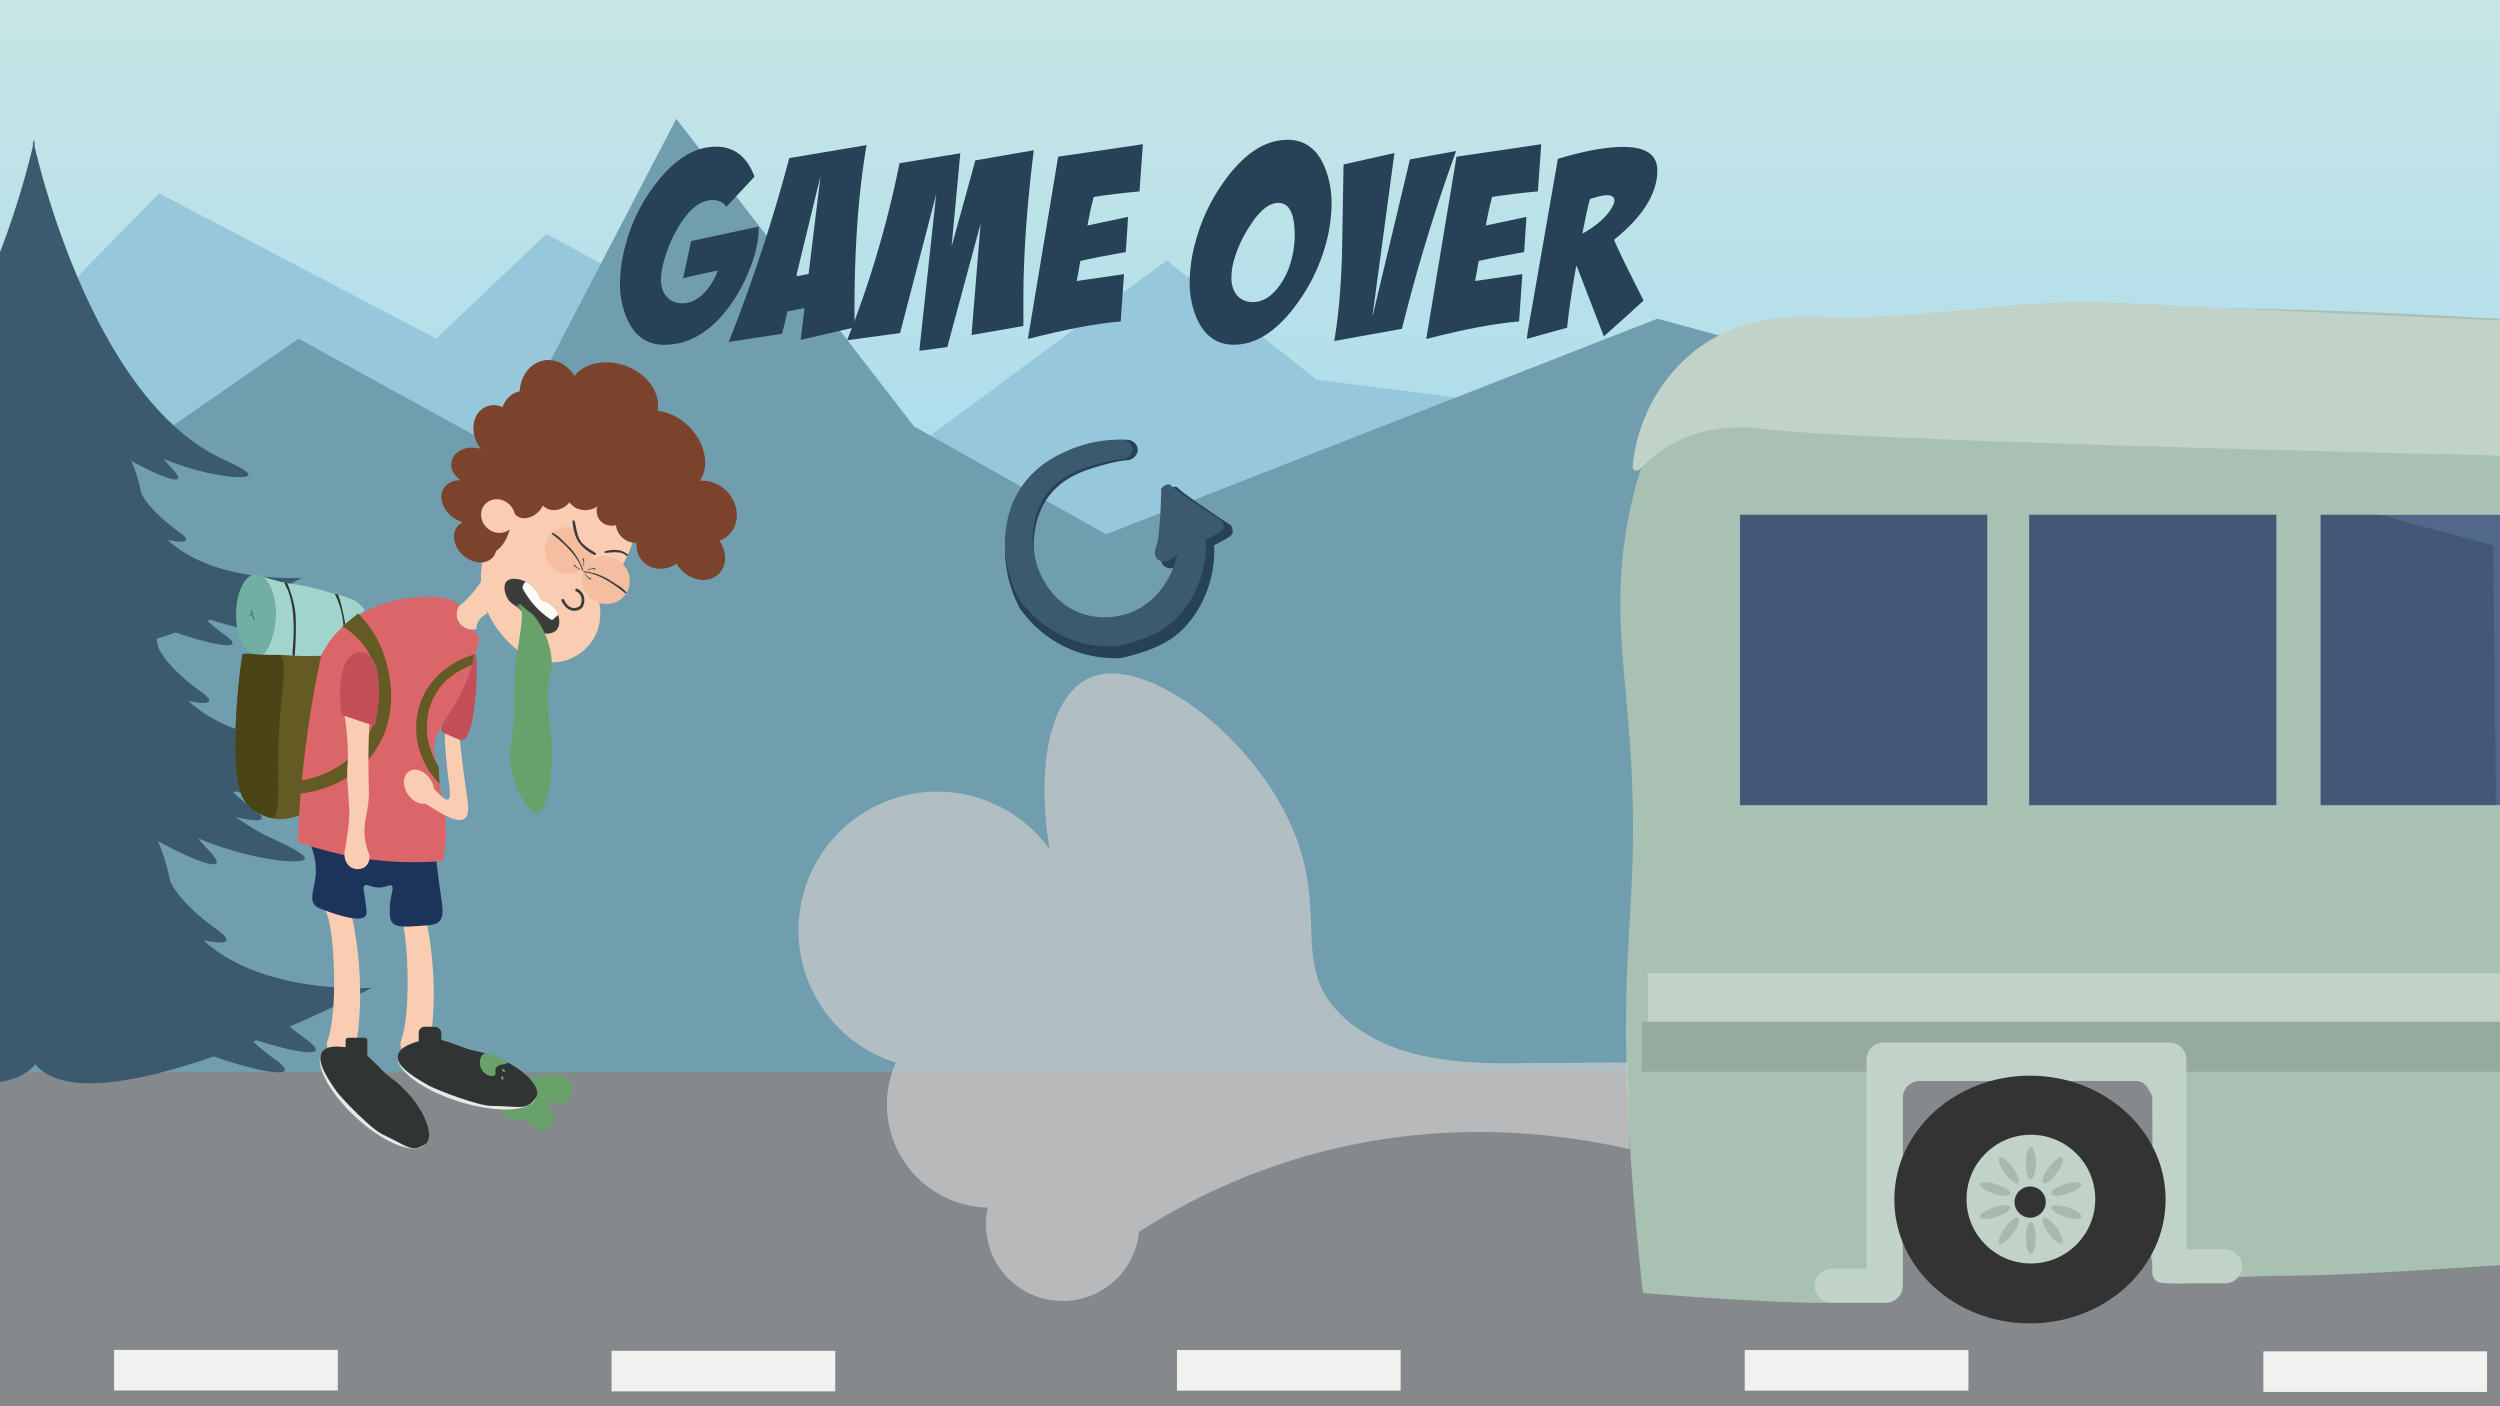 <svg xmlns="http://www.w3.org/2000/svg" xmlns:xlink="http://www.w3.org/1999/xlink" width="1920" height="1080" viewBox="0 0 1920 1080">
  <rect x="0" y="0" width="1920" height="1080" fill="#808080" stroke="none"/>
  <defs>
    <style>
      .cls-1 {
        stroke: #1d1d1b;
        stroke-miterlimit: 10;
        fill: url(#linear-gradient);
      }

      .cls-2 {
        fill: #97c7da;
      }

      .cls-3 {
        fill: #719eae;
      }

      .cls-4 {
        fill: #274157;
      }

      .cls-5 {
        fill: #68a169;
      }

      .cls-6 {
        fill: #85898c;
      }

      .cls-7 {
        fill: #f1f2f0;
      }

      .cls-8 {
        fill: #3b5a6d;
      }

      .cls-9 {
        fill: #faccb2;
      }

      .cls-10 {
        fill: #1c335a;
      }

      .cls-11 {
        fill: #635b23;
      }

      .cls-12 {
        fill: #4a4417;
      }

      .cls-13 {
        fill: #a1d4cc;
      }

      .cls-14 {
        fill: #72afa3;
      }

      .cls-15 {
        fill: #282b2a;
      }

      .cls-16 {
        fill: #303534;
      }

      .cls-17 {
        fill: #db666a;
      }

      .cls-18 {
        fill: #c24f58;
      }

      .cls-19 {
        fill: #f6bea1;
      }

      .cls-20 {
        fill: #7b432c;
      }

      .cls-21 {
        fill: #3c3c3b;
      }

      .cls-22 {
        fill: #fcfdf8;
      }

      .cls-23 {
        fill: #5b865a;
      }

      .cls-24 {
        fill: #e8e8e8;
      }

      .cls-25 {
        fill: #262953;
        opacity: 0.6;
      }

      .cls-26 {
        fill: #a8c1b2;
      }

      .cls-27 {
        fill: #c1d3c8;
      }

      .cls-28 {
        fill: #96aa9e;
      }

      .cls-29 {
        fill: #343333;
      }

      .cls-30 {
        fill: #a9b7ae;
      }

      .cls-31 {
        fill: #cccdce;
        opacity: 0.7;
      }
    </style>
    <linearGradient id="linear-gradient" x1="163.08" y1="-2289.16" x2="1282.48" y2="-2289.16" gradientTransform="translate(239.6 2829.16)" gradientUnits="userSpaceOnUse">
      <stop offset="0" stop-color="#98d4e1" stop-opacity="0"/>
      <stop offset="0" stop-color="#9bd5e1" stop-opacity="0.07"/>
      <stop offset="0" stop-color="#a3d8e2" stop-opacity="0.24"/>
      <stop offset="0" stop-color="#b1dde3" stop-opacity="0.52"/>
      <stop offset="0" stop-color="#c3e4e5" stop-opacity="0.9"/>
      <stop offset="0" stop-color="#c8e6e5"/>
      <stop offset="0.23" stop-color="#b7e0ea"/>
      <stop offset="0.58" stop-color="#96d5f4"/>
      <stop offset="0.68" stop-color="#7ec3e9" stop-opacity="0.98"/>
      <stop offset="0.79" stop-color="#69b2e0" stop-opacity="0.96"/>
      <stop offset="0.9" stop-color="#5ca8da" stop-opacity="0.95"/>
      <stop offset="1" stop-color="#58a5d8" stop-opacity="0.95"/>
    </linearGradient>
  </defs>
  <g id="Game_over" data-name="Game over">
    <rect class="cls-1" x="402.68" y="-441.53" width="1119.39" height="1963.06" transform="translate(1502.38 -422.38) rotate(90)"/>
    <polygon class="cls-2" points="3.53 269.5 122.31 148.5 334.97 260.1 419.54 179.68 710.38 337.68 896.08 200 1011.03 291.58 1337.22 333.04 1635.63 234.81 1943.91 332.83 1920 752.19 -0.72 752.19 3.53 269.5"/>
    <polygon class="cls-3" points="4.27 415.92 229.23 260.1 386.55 346.45 519.39 91.24 701.93 327.49 849.44 410.33 1272.81 244.76 1914.82 418.99 1919.44 861.04 -0.72 876.89 4.27 415.92"/>
    <g>
      <path class="cls-4" d="M509.94,264.79q-20.71,0-29.3-22.27a66.16,66.16,0,0,1-4.5-25,113.59,113.59,0,0,1,4.11-28.71,130.41,130.41,0,0,1,24.41-49q21.29-27.15,45.31-27.15,20.89,0,29.49,23l-21.68,23.24q-3.51-5.27-10.35-5.27-13.27,0-25,18.36a105.61,105.61,0,0,0-13.08,30.66,46.76,46.76,0,0,0-1.76,11.91c0,5.35,1.37,9.64,4.1,12.9q4.48,5.46,12.5,5.46,9.18,0,17-8.39a50.84,50.84,0,0,0,10.16-16.8q-14.46,2.93-26.76,6.05l6.19-28.63,51.84-11.13q.39,12.69-5.47,29.08a132.37,132.37,0,0,1-13.09,26.53Q541.19,264.79,509.94,264.79Z"/>
      <path class="cls-4" d="M559.66,262.64a1265.13,1265.13,0,0,0,46.49-141.21l59.37-10q-10.15,59.17-9.18,140l-41.4,9.57,2.93-24.41-13.09,2.53-4.1,17.19ZM621,210.39l9-73.72h-.2l-18.36,75.58Z"/>
      <path class="cls-4" d="M650.61,261.27a797,797,0,0,0,40.23-135.93l46.68-7.62-6.72,71.66,18.28-66.2,44.89-7.8q-8,63.68-8,114.84v20.12l-39.85,7,7-85.55-25.59,94.73-21.48,2.93L719,149.17,691.23,255.81Z"/>
      <path class="cls-4" d="M840,151.25q-1.56,5.69-2.73,11.16l-2.15,10.78,31.25-6.64-1.75,27q-22.23,3.92-34.89,6.84c-.52,2.6-1,5.21-1.36,7.81l-1.46,7.61,36.34-5.28-2.54,36.33q-28.12,2.34-71.29,13.48l23.24-140,65.06-9.58L875.14,147Q856,148.72,840,151.25Z"/>
      <path class="cls-4" d="M988.86,107.37q20.7,0,29.3,23a73.7,73.7,0,0,1,4.49,26.17,120.33,120.33,0,0,1-4.1,29.68,140.73,140.73,0,0,1-25,50.4q-21.67,28.12-45.9,28.12-20.89,0-29.69-23.05a71.21,71.21,0,0,1-4.29-25.39A118.14,118.14,0,0,1,918,186.27a142.25,142.25,0,0,1,24.81-50.58Q964.45,107.37,988.86,107.37Zm-7,48.44q-10.74,0-21.87,17.57a95,95,0,0,0-12.5,27.15,52.48,52.48,0,0,0-1.76,12.7q0,8,3.9,13.08,4.5,5.67,12.5,5.67,10.95,0,19.73-11.53A58.47,58.47,0,0,0,992,198.77a72.67,72.67,0,0,0,1.56-28.9Q991.21,155.8,981.83,155.81Z"/>
      <path class="cls-4" d="M1118.28,116a1385.15,1385.15,0,0,0-41.6,136.53l-52,9.37q4.88-27.74,6-67.58l1.17-68,39.07-8.79-16.8,124.61h.19l28.52-119.72Z"/>
      <path class="cls-4" d="M1145.93,151.25q-1.56,5.69-2.72,11.16l-2.15,10.78,31.25-6.64-1.76,27q-22.21,3.92-34.88,6.84c-.52,2.6-1,5.21-1.36,7.81l-1.47,7.61,36.34-5.28-2.53,36.33q-28.12,2.34-71.29,13.48l23.24-140,65.05-9.58L1181.1,147Q1162,148.72,1145.93,151.25Z"/>
      <path class="cls-4" d="M1196.45,122q30.66-9.18,50.2-9.18,26.37,0,26.17,18.36-.19,26.36-33.2,52.93,2.73,7.43,22.65,46.68-10.1,9.38-30.51,27.53l-20.8-53.9-.19,0-.25,0q-4.65,25.58-7,47.25l-30.92,8.61q.39-4.29,4.29-26Zm24.61,30.86q-1.75,6.63-3.12,13.28l-2.74,13.28a70.8,70.8,0,0,0,13.48-9.18q7.62-6.64,10.16-12.7a6.84,6.84,0,0,0,1-3.32q0-4.29-5.66-4.29Q1229.65,150,1221.06,152.88Z"/>
    </g>
    <ellipse class="cls-5" cx="418.3" cy="853.56" rx="1.08" ry="1.94"/>
    <ellipse class="cls-5" cx="424.36" cy="849.24" rx="1.08" ry="1.94" transform="translate(-347.5 296.5) rotate(-27.84)"/>
    <g>
      <rect class="cls-6" x="-0.55" y="823.5" width="1929.44" height="274.19"/>
      <rect class="cls-7" x="87.65" y="1036.72" width="171.79" height="31.18"/>
      <rect class="cls-7" x="469.67" y="1037.41" width="171.79" height="31.18"/>
      <rect class="cls-7" x="903.91" y="1036.82" width="171.79" height="31.18"/>
      <rect class="cls-7" x="1339.95" y="1036.82" width="171.79" height="31.18"/>
      <rect class="cls-7" x="1738.27" y="1037.82" width="171.79" height="31.18"/>
    </g>
    <g>
      <path class="cls-8" d="M235.07,798.2c-4.79-3.44-9-6.71-12.58-9.79,36.44-15.77,63.1-29.78,63.1-29.78s-84,5.63-129.26-36.49c16.48,3.36,24.63,2.07,10.18-8.29-30.73-22.05-35.88-37.48-35.88-37.48a.46.46,0,0,0-.09-.14c-.08-.37-.17-.73-.24-1.1a139.59,139.59,0,0,0-9.07-29.22c29.65,16.31,57.83,26.79,39.27,7.34-3.19-3.34-6-6.5-8.53-9.5,39.71,16.72,80.6,20.87,82.11,15.76,1.24-4.17-23.7-14.66-30.86-18.36C89,582.06,37,381.51,28,342.84c-.14-4.22-.22-6.5-.22-6.5s-.21,1-.63,2.85c-.42-1.86-.62-2.85-.62-2.85s-.08,2.28-.22,6.5C17.2,381.51-34.79,582.06-149,641.15c-6.23,3.22-32,15.1-30.87,18.36,1.29,3.63,35.94-3.81,72.05-17.69-2.94,3.62-6.35,7.52-10.31,11.67-22,23.07,21.75,4,55.7-16.93A134.19,134.19,0,0,0-76,675.13c-.13.65-.29,1.28-.43,1.92-1.37,3.19-8.64,17.45-35.61,36.8-14.38,10.32-6.37,11.64,10,8.34-45.24,42.07-129.21,36.44-129.21,36.44s37.61,19.77,84.57,38.77A182.08,182.08,0,0,1-163.63,811c-22.67,16.27,10.29,10.18,43.82-1.16a173.15,173.15,0,0,1-20.06,16.6c-25.85,18.55,20.63,8,57.82-6.2,47.18,13.66,91.62,18.54,109.17-2.91,21,25.65,80.41,13.66,137-6,34.64,12.06,70.63,19.13,47.2,2.32A182.69,182.69,0,0,1,194.42,800c.91-.35,1.8-.71,2.69-1.07C228.44,809,256.41,813.51,235.07,798.2Z"/>
      <path class="cls-8" d="M215.79,607c-4.32-3.1-8.08-6.06-11.35-8.84,32.87-14.22,56.93-26.86,56.93-26.86s-75.82,5.08-116.63-32.93c14.87,3,22.22,1.87,9.19-7.48C126.21,511,121.55,497,121.55,497a.64.64,0,0,0-.07-.12c-.07-.34-.16-.66-.22-1a126.75,126.75,0,0,0-8.18-26.37c26.75,14.72,52.17,24.17,35.43,6.63-2.88-3-5.43-5.87-7.7-8.57,35.83,15.08,72.72,18.82,74.09,14.21,1.11-3.76-21.39-13.22-27.85-16.56C84,411.94,37.12,231,28.93,196.11l-.2-5.87s-.19.9-.56,2.57c-.38-1.67-.57-2.57-.57-2.57s-.07,2-.19,5.87C19.22,231-27.69,411.94-130.72,465.26c-5.62,2.9-28.89,13.62-27.84,16.56,1.16,3.28,32.42-3.43,65-15.95-2.65,3.26-5.73,6.77-9.31,10.52-19.87,20.82,19.63,3.63,50.27-15.27a120.26,120.26,0,0,0-12.32,34.8c-.12.58-.26,1.15-.39,1.73-1.24,2.88-7.79,15.74-32.13,33.2-13,9.31-5.75,10.51,9,7.52-40.82,38-116.59,32.89-116.59,32.89s33.94,17.83,76.31,35a165.61,165.61,0,0,1-15.21,12.24c-20.45,14.68,9.28,9.18,39.53-1a157,157,0,0,1-18.1,15c-23.32,16.73,18.62,7.24,52.17-5.59,42.57,12.32,82.67,16.73,98.51-2.63,18.93,23.15,72.55,12.33,123.6-5.39,31.25,10.88,63.72,17.25,42.58,2.09a163.26,163.26,0,0,1-15.23-12.27l2.42-1C209.81,616.71,235,620.77,215.79,607Z"/>
      <path class="cls-8" d="M191.58,475.31c-3.81-2.74-7.13-5.35-10-7.8,29-12.57,50.28-23.73,50.28-23.73s-67,4.49-103-29.08c13.14,2.68,19.63,1.66,8.12-6.6-24.48-17.57-28.59-29.87-28.59-29.87l-.07-.11c-.06-.29-.14-.58-.19-.87A111.47,111.47,0,0,0,100.88,354c23.62,13,46.08,21.35,31.29,5.86-2.54-2.66-4.79-5.19-6.8-7.57,31.64,13.32,64.22,16.62,65.43,12.55,1-3.32-18.89-11.68-24.59-14.63C75.23,303.09,33.8,143.3,26.57,112.49c-.11-3.37-.17-5.19-.17-5.19s-.17.8-.5,2.28c-.34-1.48-.5-2.28-.5-2.28s-.06,1.82-.17,5.19C18,143.3-23.43,303.09-114.41,350.17c-5,2.57-25.51,12-24.59,14.63,1,2.9,28.63-3,57.4-14.09-2.34,2.89-5.06,6-8.22,9.3-17.55,18.38,17.34,3.2,44.39-13.49a106.69,106.69,0,0,0-10.88,30.73c-.1.52-.23,1-.34,1.53-1.09,2.54-6.88,13.9-28.38,29.32-11.45,8.22-5.07,9.27,7.94,6.64-36,33.52-102.95,29-102.95,29s30,15.75,67.38,30.89a143,143,0,0,1-13.43,10.81c-18.06,13,8.2,8.11,34.91-.92a137.54,137.54,0,0,1-16,13.22c-20.6,14.78,16.44,6.4,46.07-4.93,37.59,10.88,73,14.77,87-2.32C42.62,511,90,501.41,135.05,485.76c27.59,9.61,56.27,15.24,37.6,1.85a146.68,146.68,0,0,1-13.45-10.83l2.14-.86C186.3,483.92,208.59,487.51,191.58,475.31Z"/>
    </g>
    <g>
      <path class="cls-9" d="M248.77,698.84l21.73,6.24s11.15,46.07,3.35,95.1c-2.53,15.89-27,12.42-22.18-1.31C260.84,772.73,255.74,699.63,248.77,698.84Z"/>
      <path class="cls-9" d="M305.22,698.84,327,705.08s11.15,46.07,3.35,95.1c-2.53,15.89-27,12.42-22.18-1.31C317.29,772.73,312.19,699.63,305.22,698.84Z"/>
      <path class="cls-10" d="M239,650a50.26,50.26,0,0,1,3.55,20c-.42,11.81-5.26,19.33-1,24.88,1.08,1.42,2.43,2.28,7.21,4,9,3.25,28.2,10.21,32.31,4.18.85-1.24.36-4.77-.62-11.83-1-7.55-2-9.85-.61-11.08,1.94-1.74,5.17,1.72,12.15,1.4,5.44-.25,7.27-2.53,8.8-1.3,2.36,1.91-1.54,7.68-1.43,18.63.05,4.87.08,7.3,1.75,9.4,3.12,3.92,9.3,3.6,20.41,2.86,8.78-.58,13.18-.87,15.55-3.23,4.2-4.17,2.86-11.1,1.12-23-1.2-8.28-2.77-20.14-4.16-34.87Z"/>
      <g>
        <path class="cls-11" d="M277.11,502.08H187.48a1.48,1.48,0,0,0-1.45,1.26,511.9,511.9,0,0,0-5,54.53c-1.66,43.83,3.6,55.32,11.14,62.14A37.39,37.39,0,0,0,208,628.22c13.24,3.16,21.66-3,39.87-6.45A118.62,118.62,0,0,1,277.11,620Z"/>
        <path class="cls-12" d="M187.37,502.1a1.25,1.25,0,0,0-1.25,1.08A505.54,505.54,0,0,0,181,557.87c-1.67,43.83,3.65,55.32,11.27,62.14a38,38,0,0,0,16,8.21,1.93,1.93,0,0,0,1,0c6.45-1.4,3.84-27.9,4.59-56.26,1-39.8,8.89-66,0-69.86-1.12-.49-1.41-.15-10.79,0C196.59,502.24,191.19,502.18,187.37,502.1Z"/>
      </g>
      <g>
        <path class="cls-13" d="M197.16,441a129.14,129.14,0,0,0,29.72,7.89c14.2,1.94,24.42,5.88,31.5,7.57,14.21,3.4,16.68,6,21.25,11.31,1.72,2-5.17,4-6.85,5.79-16.59,18-11.86,29.22-26.19,30.07a238.82,238.82,0,0,1-26.73-.43c-9.31-.82-22.73.91-20.47-2.61,13.37-20.86,9.4-51.7,2.55-56.35Z"/>
        <path class="cls-14" d="M181.31,471.73c0,17,6.86,30.78,15.33,30.78,3.42,0,5.49,1,8-2.78,3.77-5.61,7.3-17.87,7.3-28,0-17-6.87-30.78-15.34-30.78S181.31,454.73,181.31,471.73Z"/>
        <path class="cls-15" d="M192.74,471.58a.5.5,0,1,1,.31.64.4.4,0,0,1-.17-.1A.49.49,0,0,1,192.74,471.58Z"/>
        <path class="cls-15" d="M192.89,471.87A1.93,1.93,0,0,0,191.5,473C190.91,474,192.89,471.87,192.89,471.87Z"/>
        <path class="cls-15" d="M195,470.76a1.91,1.91,0,0,1-1.47,1C192.37,472,195,470.76,195,470.76Z"/>
        <path class="cls-15" d="M193.37,471.27a3,3,0,0,1-.62-2.55C193.06,467.19,193.37,471.27,193.37,471.27Z"/>
        <path class="cls-15" d="M193.68,471.91a8.87,8.87,0,0,0,1.51,4.08C196.54,477.81,193.68,471.91,193.68,471.91Z"/>
        <path class="cls-16" d="M218.45,447.36l1.86.31c.57.1,6.19,14.43,6.74,25.56a245,245,0,0,1-.75,30.37c0,.22-.18-.19-1.2-.1-1.61.14,1.82-13.48-.25-34.31a67.45,67.45,0,0,0-3.33-14.67C220.59,451.86,219.12,449.83,218.45,447.36Z"/>
        <path class="cls-16" d="M265.18,479.17c-3.34-17.67-5.16-22.59-6.21-22.78l-1.86-.31h0a63.3,63.3,0,0,1,6.4,21.83l.33,2.35"/>
      </g>
      <path class="cls-17" d="M364.33,502.67c2.25-4,4.72-9.94,2.46-14.76-2.91-6.2-12.51-4.85-15.2-11.23-2-4.8,2.26-7.89,1-11.23-4.06-11.09-64.29-12.87-95,21.6a72.25,72.25,0,0,0-11,16.53c-4.75,22.29-9,46.66-12.25,72.93-3.06,24.84-4.83,48.25-5.68,69.94A260.79,260.79,0,0,0,340.1,661.24a105.87,105.87,0,0,0,2.45-24.9c-.18-9.12-1.49-14.71-5-34.31-3-16.94-4.53-25.41-4.47-26.32,1.23-18.12,13.35-23.35,23.85-48.43A123.64,123.64,0,0,0,364.33,502.67Z"/>
      <path class="cls-11" d="M226.3,609.79c.16-3.22.31-6.45.46-9.67,2.07-.16,40-3.74,56.77-37.16,10.2-20.29,10.34-47.12-3.49-66.41a55.83,55.83,0,0,0-17.17-15.49L275,471.11a82.37,82.37,0,0,1,18.14,27.18c2.12,5.24,18.5,46.25-6.55,80.4C265.57,607.33,231.26,609.55,226.3,609.79Z"/>
      <path class="cls-11" d="M337.57,602q-.33-6.54-.65-13.1c-11-17.33-12.18-38.54-2.82-55.14,8.85-15.68,23.88-21.47,28.41-23,.61-2.7,1.21-5.4,1.82-8.1-2.83.73-30.37,8.36-40.94,35.65C315.06,559.82,320.62,584.87,337.57,602Z"/>
      <path class="cls-9" d="M283.67,656.38c.09.49.87,5.2-2.41,8.53-3.13,3.17-7.92,3.05-10.93,1.61-4.67-2.23-7.22-8.7-5.06-15.22.35-2.42.85-5.89,1.43-10.09,1.14-8.17,1.3-9.66,1.41-11.27a94.1,94.1,0,0,0-.16-12.7c-.48-9.08-.88-12.46-1.14-16.9-.59-9.94.51-13.33.37-22a195.8,195.8,0,0,0-2.61-28.88l19.1,6.72c-.8,16.46-.79,29.68-.63,39,.21,11.13.58,13.14,0,19.29-1.14,12.18-3.87,17.53-3,27.47A48.78,48.78,0,0,0,283.67,656.38Z"/>
      <path class="cls-9" d="M356.8,628.64c-5.54,4-16.73-3.08-30.12-11.55a17.72,17.72,0,0,1-6.77-7.24c-.66-1.36-2.29-4.77-1-8.24.13-.35,1.06-2.77,2.69-3.52,5.94-2.73,18,17.91,22.54,15.9,3.45-1.51-.38-14.58-1.95-37-.64-9.11-.69-16.55-.63-21.21.37.36,3.17,2.93,6.55,1.45a8.45,8.45,0,0,0,3.65-3.54c1.95,21.3,4.13,38.44,5.8,50.36C359.58,618.15,360.94,625.65,356.8,628.64Z"/>
      <path class="cls-18" d="M272.85,501.45c-9.54,3.56-13.9,22.38-10.63,47.63l25.66,8.34c5.95-28,3.7-50.36-6.48-55.43A11.31,11.31,0,0,0,272.85,501.45Z"/>
      <g>
        <path class="cls-9" d="M448.67,437.5c-15.5-21.32-49.31-37.15-67.33-24-15.27,11.11-13.95,39.2-6.85,56.49a61.81,61.81,0,0,0,8.2,13.91c19,26.08,44.31,30.8,62.53,18S467.63,463.58,448.67,437.5Zm-37.4,5.71c-5.3-4.72,1.76-12.63,7.05-7.92S416.56,447.92,411.27,443.21Z"/>
        <ellipse class="cls-9" cx="434.64" cy="416.03" rx="62.06" ry="45.82" transform="translate(-165.09 464.12) rotate(-48.33)"/>
        <path class="cls-19" d="M450.69,435.27c-5.15,4.48-17.09,8.89-25.94,1-7.9-7-8.11-19.21-2-25.88,4.61-5,13.27-7.43,18-4.25C446,409.74,444,418.89,451,422.68c2.07,1.12,3.71,1.12,4.47,2.69C456.89,428.3,453.34,433,450.69,435.27Z"/>
        <g>
          <ellipse class="cls-20" cx="365" cy="416.04" rx="13.96" ry="18.05" transform="translate(-188.45 412.1) rotate(-48.33)"/>
          <ellipse class="cls-20" cx="370.91" cy="402.61" rx="13.96" ry="18.05" transform="translate(-176.43 412.01) rotate(-48.33)"/>
          <path class="cls-20" d="M368.83,397.49c-5.13,5.76-15.32,5.06-22.77-1.57s-9.33-16.67-4.2-22.43,16.84-6.77,24.29-.14S374,391.73,368.83,397.49Z"/>
          <ellipse class="cls-20" cx="376.99" cy="404.75" rx="21.77" ry="14.41" transform="translate(-123.85 639.48) rotate(-72.15)"/>
          <ellipse class="cls-20" cx="364.23" cy="357.98" rx="14.12" ry="17.85" transform="translate(-53.85 651.27) rotate(-79.55)"/>
          <ellipse class="cls-20" cx="382" cy="331.95" rx="17.65" ry="21.46" transform="translate(-106.23 198.76) rotate(-25.73)"/>
          <ellipse class="cls-20" cx="402.69" cy="321.52" rx="17.83" ry="21.25" transform="translate(-47.69 71.14) rotate(-9.53)"/>
          <ellipse class="cls-20" cx="470.89" cy="306.77" rx="27.57" ry="35.26" transform="translate(24.6 648.34) rotate(-70.51)"/>
          <ellipse class="cls-20" cx="510.05" cy="347.24" rx="27.41" ry="35.47" transform="translate(-98.62 448.5) rotate(-43.69)"/>
          <ellipse class="cls-20" cx="502.13" cy="375.02" rx="27.41" ry="35.47" transform="translate(-120 450.72) rotate(-43.69)"/>
          <ellipse class="cls-20" cx="460.76" cy="349.34" rx="27.41" ry="35.47" transform="translate(-113.72 415.03) rotate(-43.69)"/>
          <ellipse class="cls-20" cx="428.51" cy="342.62" rx="27.41" ry="35.47" transform="translate(-118.01 390.89) rotate(-43.69)"/>
          <ellipse class="cls-20" cx="403.29" cy="352.64" rx="27.41" ry="35.47" transform="translate(-131.91 376.25) rotate(-43.69)"/>
          <ellipse class="cls-20" cx="383.66" cy="373.41" rx="24.95" ry="21.89" transform="translate(-151.7 377.72) rotate(-44.68)"/>
          <ellipse class="cls-20" cx="542.16" cy="392.93" rx="22.39" ry="25.05" transform="translate(-119.6 494.98) rotate(-44.7)"/>
          <ellipse class="cls-20" cx="536.67" cy="425.07" rx="18.5" ry="21.97" transform="translate(-144.57 493.03) rotate(-44.08)"/>
          <ellipse class="cls-20" cx="509.07" cy="416.7" rx="21.18" ry="19.2" transform="translate(-146.18 475.33) rotate(-44.42)"/>
          <ellipse class="cls-20" cx="487.63" cy="402.27" rx="14.36" ry="14.91" transform="translate(-137.05 499.09) rotate(-48.33)"/>
          <ellipse class="cls-20" cx="471.7" cy="390.33" rx="14.36" ry="12.42" transform="translate(-138.08 445.4) rotate(-44.77)"/>
          <ellipse class="cls-20" cx="450.38" cy="379.37" rx="14.52" ry="12.28" transform="translate(-72.39 108.31) rotate(-12.7)"/>
          <ellipse class="cls-20" cx="427.38" cy="378.39" rx="14.37" ry="12.41" transform="translate(-143.44 378.21) rotate(-41.5)"/>
          <ellipse class="cls-20" cx="405.81" cy="384.95" rx="14.36" ry="11.18" transform="translate(-151.54 432.16) rotate(-48.33)"/>
          <ellipse class="cls-20" cx="422.5" cy="304.15" rx="23.37" ry="27.8" transform="translate(-44.77 74.65) rotate(-9.59)"/>
        </g>
        <ellipse class="cls-9" cx="382.54" cy="396.33" rx="12.43" ry="13.54" transform="translate(-167.84 418.6) rotate(-48.33)"/>
        <ellipse class="cls-19" cx="465.26" cy="445.5" rx="18.01" ry="18.7" transform="translate(-176.85 496.87) rotate(-48.33)"/>
        <path class="cls-21" d="M434.86,466.56a15.31,15.31,0,0,1-3.94-6l2-.7c1.45,3.73,3.62,6.09,6.31,6.83a6.72,6.72,0,0,0,5.92-1.13c.79-.67,1.94-3.47,1.32-6.45a6.84,6.84,0,0,0-4.77-5.23l.66-2a9,9,0,0,1,6.21,6.87c.72,3.45-.46,7.16-2,8.46a8.82,8.82,0,0,1-7.85,1.54A9.72,9.72,0,0,1,434.86,466.56Z"/>
        <path class="cls-21" d="M457.78,425.34a.85.85,0,0,1-.13.48c-.29.34-.49.61-1.12.32a30.86,30.86,0,0,1-12.12-9.71s-4-5.44-4.68-15.71c0-.19-.05-.75.26-1s.58-.24,1,.16c1.32,1.26,1.42,10.66,5,15.77S457.73,424.26,457.78,425.34Z"/>
        <path class="cls-21" d="M482.3,425.91h0a18.28,18.28,0,0,0-1.78-1.24,19.14,19.14,0,0,0-2.87-1.47s-4.86-2-12.76.06c-.15,0-.58.15-.68.47a.62.62,0,0,0,.31.81c.65.43,8.45-1.18,12.86.17a9.77,9.77,0,0,1,4.22,2.7C481.76,427.08,482.3,425.91,482.3,425.91Z"/>
        <path class="cls-21" d="M437.72,420.7c-2.3-2.43-8.48-8.35-8.48-8.35s-4.53-3.37-5-3.18-.27.89-.6.83c21.8,16.3,23.44,28.15,23.44,28.15l.92-.09A48,48,0,0,0,437.72,420.7Z"/>
        <path class="cls-21" d="M448.12,428.56a3.94,3.94,0,0,1-1,.07,8.09,8.09,0,0,1,.79,6.19l.56-.31A12.81,12.81,0,0,0,448.12,428.56Z"/>
        <path class="cls-21" d="M440.47,434.13a4,4,0,0,0,.59-.83,8.52,8.52,0,0,0,5.06,3.83l-.56.31A13.65,13.65,0,0,1,440.47,434.13Z"/>
        <path class="cls-21" d="M481.2,455a49,49,0,0,0-4-3.75s-7.14-4.7-10-6.4A47.81,47.81,0,0,0,448,438.71l.12.92s11.74-1.07,32.29,16.24c.11-.12.25-.22.38-.34S481.06,455.16,481.2,455Z"/>
        <path class="cls-21" d="M457.2,436.46a3.89,3.89,0,0,0,.17,1,8,8,0,0,0-6.18.63l.17-.61A12.71,12.71,0,0,1,457.2,436.46Z"/>
        <path class="cls-21" d="M453.54,445.21a3.78,3.78,0,0,1,.67-.77,8.49,8.49,0,0,1-4.86-4.07l-.18.61A13.73,13.73,0,0,0,453.54,445.21Z"/>
        <path class="cls-21" d="M423,464.39c-3.3-2.12-6.84-1.48-8.95-4.81-1.08-1.7-.7-2.71-2.16-5.34a20.31,20.31,0,0,0-4.19-5c-4.86-4.12-15.11-6.88-18.84-2.47-3.27,3.88.15,11.32.37,11.79,2.52,5.31,5.9,5.27,12,11.12,8.76,8.33,7.77,14,14.2,16.23,4.13,1.43,9.49.81,12.12-2.25C431.79,478.78,428.71,468.06,423,464.39Z"/>
        <path class="cls-22" d="M422.62,475.48q-2.22-1.46-4.48-3.26a65.76,65.76,0,0,1-16.86-20.58,7.78,7.78,0,0,1,2.46-5c.24.11.52.24.82.4,0,0,.45.23.89.49a16,16,0,0,1,3.36,2.72,21.78,21.78,0,0,1,3.16,3.89,22.77,22.77,0,0,1,1.38,2.61,18.08,18.08,0,0,0,1,2.48,7.11,7.11,0,0,0,2.85,2.45c.52.24.39.09,1.44.49a28.28,28.28,0,0,1,2.62,1.19c.73.37,1.11.56,1.48.79a11.76,11.76,0,0,1,1.59,1.25,15.68,15.68,0,0,1,1.6,1.66,12.67,12.67,0,0,1,2.06,3.11,10,10,0,0,1,.65,2.07l-3.85,3.43A1.58,1.58,0,0,1,422.62,475.48Z"/>
        <g>
          <path class="cls-23" d="M396.78,465.65c1.51-1.27,2.17-1.85,2.2-1.9h0s.05.14.05.16a20.14,20.14,0,0,0,.74,2c.08.5.18,1,.3,1.55.16.71.34,1.39.52,2-.47-.52-1-1.06-1.51-1.6C398.31,467.05,397.53,466.32,396.78,465.65Z"/>
          <path class="cls-5" d="M424,574.67c.63,20.05-3.59,48.56-11.3,49.52-8.13,1-24.06-28.11-20.73-50,.64-4.16,2-12.23,2.87-24.38.3-4.13-.12-3.19,0-14.35,0-3.15.13-11.76.56-18.27,1.36-20.32,7.54-42.22,4.7-49.33-.19-.47-1.6-3.87-1.1-4.13.2-.11.62.32.78.46,2.5,2.24,5.74,5,10.27,8.5,5.48,7.24,12.12,18.36,13.45,32.64,1.23,13.26-3.34,15.9-2.84,32.05C421.2,555.23,423.49,558,424,574.67Z"/>
          <path class="cls-5" d="M420.42,846.68c-1.75,2.28,6.08,8.13,4.46,14.48-.95,3.7-5,7.22-8.7,7.1-5-.17-6.52-6.91-13.57-7.66-2.1-.23-1.82.39-4.26.28-1.64-.07-6.11-.55-15.85-9.12-4.48-4-6.78-5.92-6.82-7.3-.24-9.14,25.15-15.7,26.93-16.14,1.62-.41,30.34-7.38,35.88,3.08,2.6,4.92-.38,13.38-5.26,15.76C428.17,849.63,422,844.64,420.42,846.68Z"/>
        </g>
      </g>
      <path class="cls-18" d="M339.45,561.72c.55.93,2.95,2,7.76,4,4.49,1.93,6.74,2.9,7.67,2.77,6.37-.89,8.74-20,9.75-28.6,2.21-18.84,1.85-37.86.12-38-1.06-.07-1.05,7.26-5.65,19.31a134.09,134.09,0,0,1-9.83,19.88C342.22,553.26,337.4,558.27,339.45,561.72Z"/>
      <g>
        <ellipse class="cls-24" cx="287.02" cy="843.09" rx="20.31" ry="53.14" transform="translate(-527.5 482.91) rotate(-47.34)"/>
        <path class="cls-16" d="M326.1,879.09c-10.26,6.36-12.89,1.12-32.43-7.94-8.32-3.86-30.81-26.9-35.29-33.14-9.86-13.76-15.67-25.25-10.44-30.93,4.06-4.41,12.67-3.73,23.45-2,9.84,1.58,18.47,14.87,29.4,23.06C324.27,845.74,335.64,873.18,326.1,879.09Z"/>
        <rect class="cls-16" x="265.44" y="796.96" width="16.67" height="20.13" rx="1.94"/>
      </g>
      <g>
        <ellipse class="cls-24" cx="358.56" cy="826.36" rx="20.51" ry="55.52" transform="translate(-537.22 921.29) rotate(-72.59)"/>
        <path class="cls-16" d="M411.47,843.18c-7.06,10.08-11.84,6.36-34.44,6.15-9.61-.09-41.07-11.89-48-15.76-15.37-8.53-25.88-16.66-23.33-24,2-5.72,10.5-8.66,21.56-11.53,10.08-2.62,24.07,6,38.06,9C395.32,813.38,418,833.82,411.47,843.18Z"/>
        <path class="cls-16" d="M334.16,809l-7.36-.11a5.14,5.14,0,0,1-5.08-4.95l-.17-10.66a4.75,4.75,0,0,1,4.93-4.78l7.36.11a5.13,5.13,0,0,1,5.08,4.94l.17,10.66A4.76,4.76,0,0,1,334.16,809Z"/>
      </g>
      <path class="cls-9" d="M370,445.63a76.63,76.63,0,0,1-17.37,19.82,11.48,11.48,0,0,0,.43,13.11,11.94,11.94,0,0,0,12.78,4.5,12.52,12.52,0,0,1,.52-3.36c1.62-5.34,6.47-7.84,8-8.54Q372.16,458.4,370,445.63Z"/>
      <ellipse class="cls-9" cx="319.79" cy="602.24" rx="10.36" ry="14.07" transform="matrix(0.84, -0.55, 0.55, 0.84, -278.02, 274.24)"/>
    </g>
    <path class="cls-4" d="M866.7,337.76c4,.78,6.87,3.91,7.1,7.22.3,4.33-3.94,8.91-9.63,8.55a116,116,0,0,0-15.91,3.3c-12.91,3.64-28.62,8.07-40.08,21-14.12,16-14.32,36.45-14.17,42.09.61,22.57,13.44,49.23,38.55,58.51,19.72,7.29,37.13.53,40.65-.92,29.48-12.16,36-44.36,36.53-47-4.16,4.68-9.39,7-13.39,5.51a7.07,7.07,0,0,1-3.64-2.83c-2-3.21-.39-7.48,0-8.59,3.61-9.49,4.19-47.51,4.19-47.51s5.21-5.64,8.1-2,40.15,28.25,40.15,28.25,3.61,5.13,0,8.07-12.72,7.28-12.72,7.28a85.36,85.36,0,0,1-5,33.8c-2,5.38-9.92,27.11-30.38,39.62C882,501.4,860.55,505.4,860.55,505.4h0a88.67,88.67,0,0,1-44.47-9.54,90.07,90.07,0,0,1-33.27-29.35c-4.76-9.33-13.74-30.33-10.13-56.49a79.27,79.27,0,0,1,10.13-30.45c13.16-22.33,34-30.9,42.67-34.48A99.68,99.68,0,0,1,866.7,337.76Z"/>
    <path class="cls-8" d="M862.92,337.75c3.82.75,6.59,3.71,6.81,6.84.29,4.1-3.78,8.43-9.24,8.09a113.47,113.47,0,0,0-15.28,3.13c-12.4,3.44-27.48,7.64-38.47,19.88C793.17,390.8,793,410.2,793.13,415.53c.59,21.37,12.9,46.6,37,55.38,18.94,6.91,35.65.51,39-.86,28.3-11.51,34.61-42,35.07-44.45-4,4.43-9,6.58-12.85,5.21a6.75,6.75,0,0,1-3.49-2.68c-1.88-3-.38-7.08,0-8.13,3.47-9,4-45,4-45s5-5.33,7.79-1.86,38.54,26.74,38.54,26.74,3.47,4.86,0,7.63-12.21,6.9-12.21,6.9a79.54,79.54,0,0,1-4.8,32c-1.89,5.09-9.52,25.66-29.17,37.51-14.46,8.71-35.07,12.49-35.07,12.5h0a85.62,85.62,0,0,1-74.64-36.8c-4.57-8.83-13.19-28.72-9.72-53.47a74.18,74.18,0,0,1,9.72-28.82c12.64-21.15,32.62-29.25,41-32.64A96.88,96.88,0,0,1,862.92,337.75Z"/>
    <g>
      <rect class="cls-25" x="1336.37" y="395.2" width="189.96" height="223.27"/>
      <rect class="cls-25" x="1558.41" y="395.2" width="189.96" height="223.27"/>
      <rect class="cls-25" x="1782.15" y="395.2" width="189.96" height="223.27"/>
      <path class="cls-26" d="M2716.05,354.86c-3-3.23-12.43-11.23-38.83-6.28l-31.66,47.48a195.8,195.8,0,0,0-63.31-67.83c-50.13-32.72-100.78-32.33-119.07-31.31-648.72-82.16-1137.73-81.46-1181,6.44-17.29,35.11-27.31,75.19-27.31,75.19-1.62,6.46-3,12.74-4.2,18.88-11.35,58.44-4.53,103.19-.15,156.9,12.2,149.43-11.41,160.25,3.18,352.75,2.82,37.23,6,67.38,8.13,85.89,24.36,2.12,59.39,4.78,102,6.64,46.63,2,52.7.93,58.94-3.19,40.35-26.6-10.69-114,28.68-164.09,40.39-51.33,163.43-47.41,197.54,3.19,31.43,46.63-19,123.5,12.74,145,6.52,4.41,10.06,2.12,63.73,0,35-1.39,26.16-.12,66.91-1.59,11-.4,34.27-1.31,103.48-5.7,67.12-4.27,81-5.69,127.38-8,31.9-1.61,47.84-2.41,63.75-2.52,47.08-.32,51.34,4.22,60.64-.88,34.71-19-1.31-90.43,32.6-134,38.83-49.83,158.43-49.18,199.19,2.37,34.47,43.59-.1,107.5,35.84,129.6,9.21,5.66,33.21,2.6,81.25-3.19,60.36-7.27,69-14.06,73.75-18.92,21.68-22.31.75-50.31,23.06-69.19,30.43-25.75,78.81-5.38,91.63-28.05,6.66-11.78-1.85-25.34-8.1-43-10.06-28.39-5.88-43.61-.55-72.69a56.94,56.94,0,0,1-23.54-5.91c-30.88-15.7-37-58.09-51.37-155.9-5-34.18-12.65-86-15.74-106.92l83.94,9.49c.42,2.16.83,4.35,1.23,6.55a3.75,3.75,0,0,1,.42-.62c4.81-5.77,20.32,6.65,31.16,1.25,9.22-4.6,8-18.54,11.22-51.12C2718.2,375.05,2724.7,364.17,2716.05,354.86ZM1526.33,618.47h-190V395.2h190Zm222,0h-190V395.2h190Zm223.74,0h-190V395.2h190Zm216.84,0H1999V395.2h190Zm216,0H2215V395.2h190Zm158.5-63.84-125.38-2.42q-1.18-78.51-2.38-157l122.93,1.65Z"/>
      <path class="cls-27" d="M1253.87,358.11a3,3,0,0,0,5.16,2.46c10.89-10.95,39.13-38.27,95.65-31.15,124,15.61,1271.32,34.77,1271.59,34.16,4-9.22-20.8-34-47.07-51.52-27.25-18.16-54.54-21.51-64.65-22.78-213-26.82-603-43.47-603-43.47-17.6-.75-139.43-6.07-288.49-13.46-74.27-3.68-148.51,14.1-222.8,11-15.4-.64-58.15-2.63-94.13,22.66a124.52,124.52,0,0,0-31.17,32.48A131.07,131.07,0,0,0,1253.87,358.11Z"/>
      <rect class="cls-27" x="1612.79" y="399.97" width="38.34" height="732.93" transform="translate(2398.39 -865.53) rotate(90)"/>
      <rect class="cls-28" x="1618.3" y="427.29" width="38.34" height="753.11" transform="translate(2441.31 -833.62) rotate(90)"/>
      <path class="cls-27" d="M1708.35,959.4h-29.2s0,0,0,0V813.81A13.14,13.14,0,0,0,1666,800.67h-219.4a13.14,13.14,0,0,0-13.14,13.14V974.35a0,0,0,0,1,0,0h-26.27c-7.23,0-13.46,5.66-13.57,12.9a13.1,13.1,0,0,0,13.1,13.31h41.48a13.14,13.14,0,0,0,13.14-13.14V843.3a13.15,13.15,0,0,1,13.14-13.15h165.35a13.14,13.14,0,0,1,13.14,13.15c0,31.77.42,57.23,0,129.2,0,2.38,0,4.29,0,5.29a9.37,9.37,0,0,0,2.55,5.57c2,1.95,5.9,2.09,13.65,2.35,4.71.16,9.45-.11,10-.11h29.7a13.11,13.11,0,0,0,13.1-13.31C1721.81,965.06,1715.58,959.4,1708.35,959.4Z"/>
      <ellipse class="cls-29" cx="1559.02" cy="921.24" rx="104.17" ry="95.13"/>
      <circle class="cls-27" cx="1559.73" cy="920.92" r="49.43"/>
      <circle class="cls-29" cx="1559.17" cy="923.2" r="11.98"/>
      <g>
        <g>
          <ellipse class="cls-30" cx="1559.63" cy="893.33" rx="3.75" ry="12.2"/>
          <circle class="cls-29" cx="1559.63" cy="921.24" r="0.76"/>
        </g>
        <g>
          <ellipse class="cls-30" cx="1576.48" cy="898.8" rx="12.2" ry="3.75" transform="translate(-77.3 1645.9) rotate(-54)"/>
          <circle class="cls-29" cx="1560.08" cy="921.38" r="0.76"/>
        </g>
        <g>
          <ellipse class="cls-30" cx="1586.89" cy="913.14" rx="12.2" ry="3.75" transform="translate(-204.51 535.07) rotate(-18)"/>
          <circle class="cls-29" cx="1560.35" cy="921.76" r="0.76"/>
        </g>
        <g>
          <ellipse class="cls-30" cx="1586.89" cy="930.85" rx="3.75" ry="12.2" transform="translate(211.22 2152.43) rotate(-72)"/>
          <circle class="cls-29" cx="1560.35" cy="922.23" r="0.76"/>
        </g>
        <g>
          <ellipse class="cls-30" cx="1576.48" cy="945.18" rx="3.75" ry="12.2" transform="translate(-254.48 1107.15) rotate(-36)"/>
          <circle class="cls-29" cx="1560.08" cy="922.61" r="0.76"/>
        </g>
        <g>
          <ellipse class="cls-30" cx="1559.63" cy="950.66" rx="3.75" ry="12.2"/>
          <circle class="cls-29" cx="1559.63" cy="922.75" r="0.76"/>
        </g>
        <g>
          <ellipse class="cls-30" cx="1542.79" cy="945.18" rx="12.2" ry="3.75" transform="translate(-128.71 1637.76) rotate(-54)"/>
          <circle class="cls-29" cx="1559.19" cy="922.61" r="0.76"/>
        </g>
        <g>
          <ellipse class="cls-30" cx="1532.37" cy="930.85" rx="12.2" ry="3.75" transform="translate(-212.65 519.09) rotate(-18)"/>
          <circle class="cls-29" cx="1558.91" cy="922.23" r="0.76"/>
        </g>
        <g>
          <ellipse class="cls-30" cx="1532.37" cy="913.14" rx="3.75" ry="12.2" transform="translate(190.4 2088.34) rotate(-72)"/>
          <circle class="cls-29" cx="1558.91" cy="921.76" r="0.76"/>
        </g>
        <g>
          <ellipse class="cls-30" cx="1542.79" cy="898.8" rx="3.75" ry="12.2" transform="translate(-233.66 1078.48) rotate(-36)"/>
          <circle class="cls-29" cx="1559.19" cy="921.38" r="0.76"/>
        </g>
        <g>
          <ellipse class="cls-30" cx="1559.63" cy="893.33" rx="3.75" ry="12.2"/>
          <circle class="cls-29" cx="1559.63" cy="921.24" r="0.76"/>
        </g>
      </g>
      <path class="cls-31" d="M1249.92,816l-93.4.57c-56.35.34-99-9.94-127.27-37.93-38.73-38.41-7.38-79.48-38.9-147.44-33-71.22-116.36-131.4-156-109.34-30.15,16.79-37.92,71.95-28.25,130.43A106.44,106.44,0,1,0,688,816.06a79.17,79.17,0,0,0,70.62,111.36,58.91,58.91,0,1,0,116.11,18.7,481.62,481.62,0,0,1,119.9-55.78c110.19-33.72,206.34-19.35,257-7.68Q1250.74,849.33,1249.92,816Z"/>
    </g>
    <path class="cls-5" d="M389.92,816c-.25,1.76-7.36.74-9.13,4.49-1,2.1.53,3.92-.68,5.16-1.37,1.4-4.75.62-6.88-.69a10.72,10.72,0,0,1-4.12-12.37,6.08,6.08,0,0,1,2.75-3.43c1.79-.88,3.63-.23,8.25,1.71C389.6,814.82,390,815.5,389.92,816Z"/>
    <ellipse class="cls-5" cx="386.7" cy="822.12" rx="0.83" ry="1.55" transform="translate(-407.44 380.81) rotate(-35.75)"/>
    <ellipse class="cls-5" cx="385.81" cy="827.83" rx="0.83" ry="1.55" transform="translate(-194.75 122.78) rotate(-14.48)"/>
  </g>
</svg>
